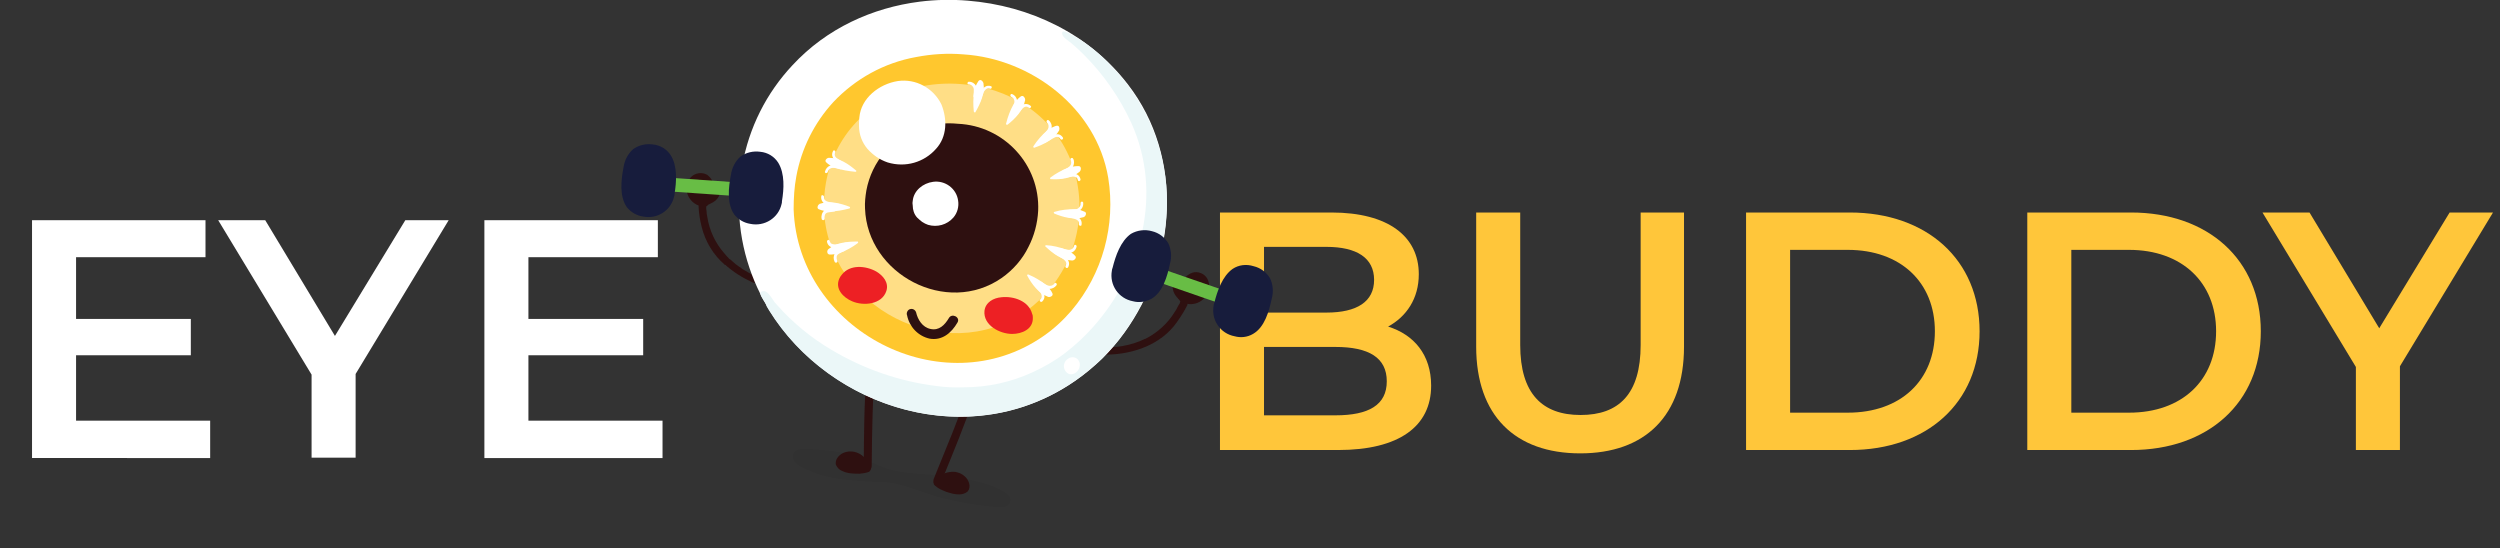 <?xml version="1.0" encoding="utf-8"?>
<!-- Generator: Adobe Illustrator 24.0.0, SVG Export Plug-In . SVG Version: 6.00 Build 0)  -->
<svg version="1.1" id="Layer_1" xmlns="http://www.w3.org/2000/svg" xmlns:xlink="http://www.w3.org/1999/xlink" x="0px" y="0px"
	 viewBox="0 0 749.4 164.3" style="enable-background:new 0 0 749.4 164.3;" xml:space="preserve">
<rect x="0" y="0" width="749.4" height="164.3" fill="#333333" stroke="none"/>
<style type="text/css">
	.st0{enable-background:new    ;}
	.st1{fill:#FFC63A;}
	.st2{fill:#FFFFFF;}
	.st3{fill:#2E1010;}
	.st4{opacity:5.000000e-02;fill:#131313;enable-background:new    ;}
	.st5{fill:#EBF7F8;}
	.st6{fill:#FFC72E;}
	.st7{opacity:0.42;}
	.st8{fill:#ED2024;}
	.st9{fill:#68BD45;}
	.st10{fill:#171C3C;}
</style>
<title>eye buddy</title>
<g class="st0">
	<path class="st1" d="M429,115.6c0,12.2-9.6,19.3-27.9,19.3h-35.4V63.7h33.4c17.1,0,26.2,7.2,26.2,18.5c0,7.3-3.7,12.7-9.2,15.7
		C423.8,100.3,429,106.3,429,115.6z M378.9,74.1v19.6h18.7c9.2,0,14.3-3.3,14.3-9.8c0-6.6-5.2-9.9-14.3-9.9H378.9z M415.7,114.3
		c0-7.1-5.4-10.3-15.4-10.3h-21.4v20.5h21.4C410.3,124.5,415.7,121.4,415.7,114.3z"/>
	<path class="st1" d="M442.5,103.9V63.7h13.2v39.7c0,14.6,6.6,21,18.1,21c11.5,0,18-6.3,18-21V63.7h13v40.2c0,20.8-11.7,32-31.1,32
		C454.2,135.9,442.5,124.6,442.5,103.9z"/>
	<path class="st1" d="M523.4,63.7h31.1c23.1,0,38.9,14.2,38.9,35.6s-15.8,35.6-38.9,35.6h-31.1V63.7z M553.9,123.7
		c15.9,0,26.1-9.7,26.1-24.4s-10.3-24.4-26.1-24.4h-17.3v48.8H553.9z"/>
</g>
<g class="st0">
	<path class="st1" d="M607.7,63.7h31.1c23.1,0,38.9,14.2,38.9,35.6s-15.8,35.6-38.9,35.6h-31.1V63.7z M638.2,123.7
		c15.9,0,26.1-9.7,26.1-24.4s-10.3-24.4-26.1-24.4h-17.3v48.8H638.2z"/>
</g>
<g class="st0">
	<path class="st1" d="M719.4,109.8v25.1h-13.2V110l-28-46.3h14.1l20.9,34.7l21.1-34.7h13L719.4,109.8z"/>
</g>
<g class="st0">
	<path class="st2" d="M63,126.2v11.1H9.6V66h52v11.1H22.8v18.5h34.4v10.9H22.8v19.6H63z"/>
	<path class="st2" d="M106.6,112.1v25.1H93.4v-24.9L65.4,66h14.1l20.9,34.7L121.5,66h13L106.6,112.1z"/>
</g>
<g class="st0">
	<path class="st2" d="M198.6,126.2v11.1h-53.4V66h52v11.1h-38.8v18.5h34.4v10.9h-34.4v19.6H198.6z"/>
</g>
<path class="st3" d="M331.5,104.2c1.7-0.1,3.5-0.2,5.2-0.5h-0.1c2.4-0.4,4.7-1.2,6.8-2.2l-0.1,0.1c3.7-1.9,6.8-4.7,8.9-8.2
	c0.3-0.4,0.6-0.9,0.8-1.4c0.1-0.2,0.3-0.5,0.4-0.7s0.1-0.2,0.2-0.3s0,0,0,0s0.1-0.2,0.1-0.3c0.2-0.6,0.9-0.9,1.5-0.7
	c0.6,0.2,0.9,0.9,0.7,1.5c-0.9,1.8-2,3.5-3.2,5.2c-4.7,6.6-13,9.5-20.9,9.6c-0.6,0-1.4-0.4-1.4-1.2
	C330.6,104.6,331.1,104.2,331.5,104.2L331.5,104.2z"/>
<path class="st3" d="M354.9,89.9c0.3,0.1,0.6,0.2,0.9,0.3c0.3,0,0.6,0.1,0.9,0.1c1.7-0.1,3.2-1.1,4-2.6c0.1-0.2,0.2-0.5,0.3-0.8
	c0.5-1.6-0.3-3.4-1.9-4c-2.5-0.8-4.4,1.8-4.5,4.2c0,0.4,0,0.8,0,1.2c0,0.4,0.1,0.7,0.3,1.1C354.8,89.5,354.8,89.6,354.9,89.9z"/>
<path class="st3" d="M355.3,88.9c0.2,0.1,0.4,0.2,0.6,0.2c-0.2,0,0.2,0,0.2,0h0.3c0,0,0.4,0,0.1,0h0.2c0.2,0,0.3-0.1,0.5-0.1
	l0.2-0.1c0,0,0.3-0.1,0.1,0l0.5-0.2l0.4-0.2l0.2-0.1c-0.2,0.1,0.1-0.1,0.1-0.1c0.1-0.1,0.3-0.2,0.4-0.3l0.1-0.1c-0.2,0.2,0,0,0-0.1
	c0.1-0.1,0.2-0.3,0.3-0.4c0,0,0.1-0.3,0-0.1l0.1-0.4c0.1-0.2,0.1-0.3,0.1-0.5c0-0.1,0.1-0.2,0.1-0.3c-0.1,0.3,0,0,0-0.1
	c0-0.2,0-0.3,0-0.5c0,0.3,0,0,0,0c0-0.1,0-0.2,0-0.2l-0.1-0.2c-0.1-0.3,0.1,0.2,0,0l-0.2-0.4c-0.1-0.2,0.1,0.2,0,0
	c0-0.1-0.1-0.1-0.1-0.2c0-0.1-0.1-0.1-0.1-0.1l-0.1-0.1c0.1,0.1,0.1,0.1,0,0c-0.1-0.1-0.3-0.2-0.4-0.3c-0.2-0.1,0.2,0.1,0,0
	l-0.2-0.1h-0.2c-0.3-0.1,0.2,0,0,0s-0.4-0.1-0.5,0h0.1H358h-0.2h-0.1c-0.2,0.1,0.2-0.1,0,0s-0.3,0.1-0.4,0.2s-0.3,0.1,0,0
	c-0.1,0-0.2,0.1-0.2,0.2l-0.3,0.3l-0.1,0.2c0.2-0.2,0,0,0,0c-0.2,0.2-0.4,0.5-0.5,0.8c0.1-0.2,0,0,0,0l-0.1,0.3
	c-0.1,0.2-0.1,0.3-0.2,0.5c0,0,0,0.1,0,0.1v0.2v-0.1c0,0.2,0,0.4-0.1,0.5s0,0.5,0,0.7c0,0,0,0.2,0,0.1c0,0.1,0,0.3,0,0.4
	c0.1,0.5,0.2,1,0.4,1.4c0.1,0.6-0.3,1.1-0.8,1.2c-0.6,0.1-1.1-0.3-1.2-0.8l0-0.2c-0.1-0.2,0,0.1,0,0s-0.1-0.3-0.1-0.4
	c-0.1-0.3-0.2-0.6-0.2-0.9c-0.1-0.6-0.1-1.1-0.1-1.7c0-0.8,0.2-1.6,0.6-2.3c0.6-1.5,2-2.7,3.6-3c1.8-0.2,3.6,0.8,4.2,2.6
	c0.6,1.9,0.2,3.9-1.3,5.3c-1.6,1.6-3.9,2.1-6,1.3c-0.5-0.2-0.8-0.8-0.6-1.3C354.3,89.1,354.8,88.8,355.3,88.9z"/>
<path class="st3" d="M353.4,86.6c0-0.2,0-0.3,0-0.5c0,0,0-0.1,0-0.1v0.1c0,0,0.3,0.3,0.3,0.2h-0.1c-0.1,0,0,0,0,0h-0.1
	c-0.2,0,0.1,0,0.1,0h-0.1c-0.1,0-0.1,0,0,0s0.1,0,0,0h-0.1c0,0,0.2-0.2,0.2-0.2c-0.1,0.1,0.1-0.1,0-0.1s0-0.1,0,0c0,0.1,0,0.2,0,0.2
	c0,0.1,0,0.1,0,0c0,0.2,0,0.3,0.1,0.5c0,0.1,0,0.1,0,0c0,0.1,0,0.2,0.1,0.2c0.1,0.1,0.1,0.3,0.2,0.4l0.1,0.2c-0.1-0.1,0,0,0,0.1
	l0.3,0.3c0.4,0.5,0.8,1,1.3,1.4l-1.6,1.4c-0.6-0.6-1-1.5-1-2.4c0-0.4,0-0.8,0-1.2c0-0.2,0-0.3,0-0.5c0-0.3,0.2-0.6,0.3-0.9
	c0.3-0.5,0.9-0.6,1.4-0.3c0,0,0,0,0.1,0c0.5,0.3,0.6,1,0.3,1.4c-0.1,0.2,0-0.2,0-0.2c0,0.1,0,0.1,0,0.2v0.4c0,0.3,0,0.6,0,0.9
	c0-0.1,0,0,0,0c0,0.1,0,0.1,0,0.2c0,0.1,0,0.1,0,0c0,0.1,0,0.1,0.1,0.2l0.1,0.2c0.1,0.2-0.1,0,0,0.1s0.2,0.2,0.3,0.3
	c0.4,0.4,0.4,1,0,1.4c0,0,0,0-0.1,0.1c-0.4,0.4-1.1,0.3-1.5-0.1c-0.6-0.6-1.2-1.2-1.7-1.9c-0.6-0.8-0.9-1.8-0.9-2.8
	c0-0.5,0.2-1,0.6-1.4c0.4-0.3,0.8-0.5,1.3-0.5c0.5,0,1,0.2,1.4,0.5c0.3,0.4,0.5,1,0.5,1.5c0.1,0.6-0.3,1.1-0.8,1.2
	C354,87.4,353.5,87.1,353.4,86.6z"/>
<path class="st3" d="M226.9,83c-1.6-0.7-3.1-1.6-4.6-2.5h0.1c-1.3-0.8-2.5-1.8-3.6-2.8l-1.6,1.5c2.5,2.3,5.4,4.1,8.5,5.5
	c0.6,0.2,1.4,0.2,1.7-0.5C227.6,83.7,227.4,83.2,226.9,83z"/>
<path class="st3" d="M211.7,62.2L211.7,62.2C211.6,62,211.7,62.2,211.7,62.2z"/>
<path class="st3" d="M217,75.8L217,75.8c-2.6-3-4.4-6.8-5-10.9c-0.1-0.5-0.2-1-0.2-1.5l-0.1-0.8v-0.4l0,0v0.1c0,0,0-0.2,0-0.1
	c0-0.1,0-0.2,0-0.2c0-0.6-0.5-1.2-1.1-1.2c-0.6,0-1.2,0.5-1.2,1.1c0.1,2,0.4,4,0.9,6c1.1,4.5,3.5,8.5,7,11.5l1.6-1.5
	C218.2,77.2,217.6,76.5,217,75.8z"/>
<path class="st4" d="M237.8,136.1c-1,2.9,3.5,4.3,5.2,5.1c5.9,2.6,12.5,2.8,18.8,3.2c0.7,0,1.5,0,2.2,0c6.7,0.2,12.6,3.5,19,5
	c5.3,1.3,10.8,2.2,16.2,2.6c0.9,0,2.4,0.2,3.2-0.9c0.7-0.8,0.6-2-0.2-2.7c0,0,0,0,0,0c-3.4-2.8-7.6-3.6-11.5-4.6
	c-8-2.1-16.6-0.9-24.5-3.2c-1.8-0.6-3.5-1.3-5.2-2.1c-0.6-0.3-1.1-0.5-1.7-0.7c-3.3-1.3-6.7-2.2-10.2-2.6c-1.8-0.2-3.6-0.4-5.4-0.5
	c-1.5-0.1-3.4-0.4-4.8,0.3C238.3,135.2,237.9,135.6,237.8,136.1z"/>
<path class="st3" d="M292.7,109.2c-0.3,1-0.5,1.9-0.9,2.9V112c0,0.2-0.1,0.3-0.1,0.4c-0.4,1.1-0.7,2.3-1.1,3.4
	c-0.8,2.3-1.5,4.6-2.4,6.8c-1.6,4.5-3.4,8.9-5.2,13.3c-1,2.5-2,5-3,7.4c-0.4,0.8-0.2,1.7,0.4,2.2c0.6,0.3,1.3,0,1.7-0.9
	c3.6-8.9,7.3-17.7,10.4-26.9c0.5-1.4,0.9-2.7,1.3-4.1s0.8-2.7,1.2-4.1c0.3-0.9-0.2-1.9-0.8-2S293,108.2,292.7,109.2L292.7,109.2z"/>
<path class="st3" d="M280.9,144.8c0.2,0.2,0.5,0.4,0.8,0.6c0.3,0.2,0.5,0.4,0.8,0.5c1.2,0.6,2.4,1,3.7,1.3c0.3,0.1,0.7,0.1,1,0.1
	c0.2,0,0.5,0,0.8,0c0.3,0,0.5-0.1,0.8-0.2c0.7-0.3,1-1,0.8-1.7c0,0,0,0,0,0c-0.2-0.7-0.6-1.4-1.2-1.9c-0.2-0.1-0.3-0.2-0.5-0.4
	c-1.7-0.9-3.8-0.8-5.3,0.4l-0.4,0.3c-0.2,0.3-0.6,0.4-0.8,0.7C281.1,144.5,281,144.6,280.9,144.8z"/>
<path class="st3" d="M280.2,145.5c0.7,0.6,1.4,1.1,2.2,1.4c0.8,0.4,1.6,0.7,2.5,0.9c0.9,0.3,1.8,0.4,2.7,0.4c0.9,0,1.8-0.3,2.5-0.9
	c1.1-1.4,0.3-3.5-0.9-4.5c-1.2-1.1-2.9-1.6-4.5-1.3c-0.9,0.1-1.8,0.4-2.6,0.9c-0.2,0.1-0.3,0.2-0.5,0.3c-0.1,0.1-0.3,0.2-0.4,0.3
	c0,0-0.1,0.1-0.1,0.1c0.1-0.1,0.1-0.1,0,0c-0.4,0.3-0.7,0.6-1,0.9C279.7,144.5,279.8,145.1,280.2,145.5c0.4,0.4,1,0.4,1.4-0.1
	c0.1-0.1,0.2-0.2,0.3-0.4s0.2-0.2,0-0.1l0.1-0.1c0.2-0.1,0.3-0.2,0.5-0.4c0,0,0.2-0.2,0.1-0.1s0,0,0,0l0.2-0.1l0.4-0.3l0.1-0.1
	l0.1-0.1l0.1-0.1l0.2-0.1l0.5-0.2l0.3-0.1l0,0c0.1,0,0.3,0,0.4-0.1h0.4h0.2h0.2c0.3,0,0.5,0.1,0.8,0.1c0,0,0.3,0.1,0.1,0l0.2,0.1
	c0.2,0.1,0.3,0.1,0.5,0.2l0.1,0.1l0.1,0.1c0.1,0.1,0.2,0.2,0.3,0.3l0,0c0.1,0.1,0.1,0.1,0.2,0.2l0.1,0.1c0,0,0.2,0.3,0.1,0.2
	s0.1,0.1,0.1,0.1l0.1,0.2c0,0.1,0.1,0.2,0.1,0.3c0.1,0.2,0,0,0,0s0.1,0.3,0,0.4v-0.1c0,0,0,0.1,0,0.1v0.1c0,0.1,0,0.1,0,0
	s0,0.1-0.1,0.1l0.1-0.1l-0.1,0.1c0.1-0.2,0.1-0.1,0,0h0.1l-0.2,0.1c-0.1,0-0.1,0-0.2,0.1c0,0-0.3,0.1-0.1,0c-0.2,0-0.3,0-0.5,0.1
	h-0.5h-0.2h-0.2c-0.4-0.1-0.8-0.1-1.1-0.2c-0.2-0.1-0.4-0.1-0.5-0.2s0.2,0.1-0.1,0l-0.3-0.1c-0.4-0.1-0.7-0.3-1.1-0.5
	c-0.3-0.1-0.7-0.3-1-0.5c-0.3-0.2,0.1,0.1-0.1-0.1l-0.3-0.2c-0.2-0.1-0.3-0.3-0.5-0.4c-0.4-0.4-1.1-0.3-1.4,0.1
	c-0.4,0.4-0.3,1.1,0.1,1.4l0,0L280.2,145.5z"/>
<path class="st3" d="M262.9,103.2c-0.1,0.6-0.1,1.2-0.2,1.8c0,0.3-0.1,0.6-0.1,0.8c0,0.1,0,0.3,0,0.4c0-0.2,0,0.3,0,0.4
	c-0.1,1.2-0.2,2.4-0.3,3.6c-0.2,2.4-0.3,4.8-0.5,7.2c-0.2,4.8-0.3,9.5-0.4,14.2c0,2.7-0.1,5.4-0.1,8c0,0.9-0.6,1.8-1.2,1.9
	s-1.2-0.5-1.2-1.5c0.1-9.6,0.1-19.1,0.9-28.8c0.1-1.4,0.2-2.8,0.4-4.3s0.3-2.8,0.5-4.2c0.1-0.9,0.9-1.6,1.5-1.4
	S263.1,102.2,262.9,103.2L262.9,103.2z"/>
<path class="st3" d="M259.9,140.5c-0.3,0.1-0.6,0.2-0.9,0.3c-0.3,0.1-0.6,0.1-1,0.2c-1.3,0.1-2.7,0-4-0.3c-0.3-0.1-0.6-0.2-0.9-0.3
	c-0.2-0.1-0.5-0.2-0.7-0.3c-0.2-0.1-0.4-0.3-0.6-0.5c-0.5-0.5-0.5-1.4,0-1.9c0.5-0.6,1.1-1,1.9-1.3c0.2-0.1,0.4-0.1,0.6-0.1
	c1.9-0.2,3.8,0.8,4.8,2.4c0.1,0.1,0.2,0.3,0.3,0.4c0.1,0.4,0.4,0.6,0.5,0.9C259.9,140.2,259.9,140.4,259.9,140.5z"/>
<path class="st3" d="M260.3,141.5c-0.8,0.3-1.7,0.4-2.6,0.5c-0.9,0-1.8,0-2.6-0.1c-0.9-0.1-1.8-0.3-2.6-0.7c-0.9-0.3-1.5-1-1.9-1.8
	c-0.5-1.7,1.1-3.3,2.6-3.8c1.5-0.5,3.2-0.3,4.6,0.5c0.8,0.5,1.5,1.1,2,1.9c0.1,0.2,0.2,0.3,0.3,0.5c0.1,0.1,0.2,0.3,0.2,0.4
	c0,0.1,0,0.1,0,0.1l0,0c0.3,0.4,0.4,0.8,0.5,1.3C261.1,140.7,260.8,141.3,260.3,141.5c-0.5,0.2-1.1-0.1-1.3-0.6
	c0-0.1-0.1-0.3-0.1-0.4s-0.1-0.3,0-0.1l-0.1-0.1c-0.1-0.2-0.2-0.3-0.3-0.5c0,0-0.1-0.3,0-0.1v-0.1c0-0.1-0.1-0.1-0.1-0.2l-0.3-0.4
	c0,0-0.1-0.1-0.1-0.1l-0.1-0.1l-0.1-0.1l-0.1-0.2l-0.4-0.3l-0.2-0.2l0,0c-0.1-0.1-0.3-0.1-0.4-0.2c-0.1-0.1-0.3-0.1-0.4-0.2
	l-0.2-0.1c-0.1,0-0.1,0,0,0l-0.2-0.1c-0.2-0.1-0.5-0.1-0.8-0.1c0,0-0.3,0-0.1,0H255c-0.2,0-0.3,0-0.5,0h-0.2h-0.2l-0.4,0.1l0,0
	l-0.2,0.1l-0.1,0.1c0,0-0.3,0.2-0.2,0.1s-0.1,0.1-0.1,0.1l-0.1,0.1c-0.1,0.1-0.1,0.1-0.2,0.2c-0.1,0.1,0,0,0,0s-0.2,0.3-0.2,0.3
	v-0.1c0,0.1,0,0.1,0,0.1v0.1c0,0.1,0,0.1,0-0.1c0-0.2,0,0.1,0,0.1v-0.1c0,0,0,0.1,0,0.1c-0.1-0.2,0-0.1,0,0l-0.1-0.1l0.1,0.1
	l0.1,0.1c0,0,0.3,0.2,0.1,0.1c0.1,0.1,0.3,0.2,0.5,0.3l0.5,0.2c0,0,0.3,0.1,0.1,0.1l0.2,0.1c0.4,0.1,0.8,0.2,1.1,0.2l0.6,0.1
	c0.2,0-0.2,0,0.1,0h1.5c0.4,0,0.7,0,1.1-0.1c0.3-0.1-0.1,0,0.1,0l0.4-0.1c0.2,0,0.4-0.1,0.6-0.2c0.5-0.2,1.1,0.1,1.3,0.6
	c0,0,0,0,0,0C261.1,140.7,260.9,141.3,260.3,141.5C260.3,141.5,260.3,141.5,260.3,141.5z"/>
<path class="st2" d="M222.5,49.6c2-11.3,7.2-21.7,15.1-30.1c10.2-11,23.9-17.2,38.1-19c4.8-0.6,9.6-0.7,14.4-0.3
	c18.6,1.5,36.3,9.9,48,25.1c17,22,14.5,53.1-1.1,74.5c-2,2.8-4.2,5.3-6.6,7.7c-2.5,2.4-5.1,4.6-8,6.6
	c-40.7,28.3-99.3-2.4-100.9-51.3C221.4,58.4,221.7,54,222.5,49.6z"/>
<path class="st5" d="M349.8,61.3c0.2-15.2-5.6-29.9-16.1-40.9c-2.4-2.7-5.1-5.1-8-7.2c-1.5-1.1-3-2-4.6-2.8c-0.5-0.3-3-1.9-2.7-0.2
	c0.2,1.1,1.9,2,2.7,2.7c1.3,1.1,2.6,2.3,3.8,3.5c5.9,5.9,10.7,12.8,14.2,20.4c9.6,21.2,3.1,44.9-11.5,61.3c-2.5,2.8-5.3,5.4-8.3,7.7
	c-3,2.3-6.3,4.2-9.8,5.8c-6.5,3-13.5,4.5-20.6,4.5c-2.8,0.1-5.5,0-8.3-0.4c-11.1-1.4-21.7-5.1-31.3-10.8
	c-6.1-3.6-11.6-8.1-16.3-13.4l-0.8-0.9c-1.1-1.5-2.3-4-3.9-3.2c-1.1,0.5,0.5,2.4,1.1,3.4c0.2,0.3,0.3,0.7,0.4,1
	c0.2,0.4,0.5,0.8,0.7,1.2c18.3,29.6,60.4,42.9,91.8,21.1c2.8-2,5.5-4.2,8-6.6c2.4-2.4,4.6-5,6.6-7.7c6-8.4,10-18,11.8-28.1
	C349.4,68.3,349.7,64.8,349.8,61.3z"/>
<path class="st6" d="M238.7,52.9c1.5-8.3,5.4-16.1,11.1-22.3c6.6-7,15.3-11.8,24.8-13.5c4.7-0.9,9.4-1.2,14.2-0.8
	c20.3,1.3,39.9,16.1,43.4,37c2.3,14.2-1.7,28.8-11,39.8c-2.5,2.9-5.3,5.5-8.5,7.7c-30.2,20.9-73.5-1.8-74.8-38
	C237.9,59.4,238.1,56.1,238.7,52.9z"/>
<g class="st7">
	<path class="st2" d="M247.6,54.7c1.2-6.7,4.3-13,9-18c5.3-5.7,12.3-9.5,20-10.9c3.8-0.7,7.6-0.9,11.4-0.6
		c14,0.9,27.3,8.9,32.9,22.7c6.5,16.5,0.9,35.2-13.5,45.5c-24.4,16.9-59.4-1.4-60.4-30.7C247,60,247.1,57.3,247.6,54.7z"/>
</g>
<path class="st3" d="M259.7,57.1c1.6-8.6,7.6-15.7,15.9-18.6c3.7-1.3,7.6-1.8,11.5-1.4c13.9,0.6,24.7,12.3,24.1,26.1
	c-0.2,3.8-1.2,7.5-2.9,10.8c-1.8,3.7-4.6,6.9-8,9.3c-16.5,11.5-40.3-1-41-20.8C259.2,60.7,259.4,58.9,259.7,57.1z"/>
<path class="st2" d="M257.6,35.2c0.5-5.8,5.9-10,11.5-10.9c5.4-0.8,10.7,2.1,13.1,7c1.8,4.5,1.7,9.7-1.6,13.3
	c-3.6,4.1-9.2,5.7-14.5,4.1c-1.2-0.4-2.4-1-3.4-1.7c-1-0.7-1.9-1.5-2.7-2.4c-1.6-1.9-2.5-4.3-2.5-6.8
	C257.5,36.9,257.5,36,257.6,35.2z"/>
<path class="st2" d="M273.6,60.2c0.3-3.1,3.1-5.3,6.1-5.7c3.6-0.5,7,2,7.5,5.6c0.3,1.8-0.2,3.7-1.4,5.1c-1.9,2.2-4.9,3-7.6,2.2
	c-0.6-0.2-1.2-0.5-1.8-0.9c-0.5-0.4-1-0.8-1.5-1.3c-0.9-1-1.3-2.3-1.3-3.6C273.5,61.1,273.5,60.6,273.6,60.2z"/>
<path class="st8" d="M251.6,83.5c-1.4,3.1,1.2,5.7,3.8,6.8c3.4,1.5,9,1,10.3-3.1c0.8-2.5-1-4.6-3-5.8c-3.2-1.8-8-2.2-10.4,1
	C252,82.7,251.8,83.1,251.6,83.5z"/>
<path class="st8" d="M309.6,95.3c0.1,3.4-3.3,4.8-6.2,4.8c-3.7,0-8.7-2.6-8.3-6.9c0.3-2.6,2.7-3.9,5.1-4.1c3.6-0.4,8.2,1.1,9.2,5
	C309.6,94.5,309.6,94.9,309.6,95.3z"/>
<path class="st2" d="M294.8,24.9c-0.1-0.3-0.3-0.6-0.6-0.8c-0.3-0.2-0.7-0.1-0.9,0.2c0,0,0,0,0,0c-0.3,0.5-0.6,0.9-0.8,1.5
	c-0.2,0.5-0.4,1-0.5,1.6c-0.3,2-0.3,4-0.1,6c0,0.1,0.1,0.3,0.3,0.3c0.1,0,0.2,0,0.2-0.1l0,0l0,0C293.9,31,295.3,27.9,294.8,24.9z"/>
<path class="st2" d="M292.7,28.8c0.2-1,0.2-2-0.1-3c-0.4-0.8-1.2-1.3-2.1-1.3c-0.5-0.1-0.7,0.8-0.2,0.8c0.8,0,1.5,0.6,1.6,1.4
	c0,0.7,0,1.5-0.1,2.2C291.9,29.4,292.7,29.4,292.7,28.8L292.7,28.8z"/>
<path class="st2" d="M293.8,30.5c0.3-0.9,0.6-1.8,1-2.6c0.1-0.4,0.3-0.7,0.6-1c0.3-0.4,0.9-0.5,1.4-0.3c0.5,0.1,0.7-0.7,0.2-0.8
	c-2.5-0.7-3.2,2.5-3.8,4.3C292.9,30.6,293.6,31,293.8,30.5L293.8,30.5z"/>
<path class="st2" d="M248.5,47.3c-0.3,0-0.7,0.2-0.9,0.5c-0.2,0.2-0.2,0.6,0,0.8c0,0,0,0,0,0c0.4,0.4,0.8,0.7,1.3,1
	c0.5,0.3,1,0.5,1.5,0.7c1.9,0.7,4,1,6,1.2c0.2,0,0.3-0.1,0.3-0.2c0-0.1,0-0.2-0.1-0.2l0,0l0,0C254.4,49.2,251.6,47.3,248.5,47.3z"/>
<path class="st2" d="M252,50c-1-0.4-2.1-0.5-3.1-0.4c-0.8,0.3-1.4,1-1.6,1.8c-0.2,0.5,0.6,0.7,0.8,0.2c0.6-1.9,2.3-1.2,3.7-0.9
	C252.4,50.9,252.5,50.1,252,50L252,50z"/>
<path class="st2" d="M253.7,49.2c-0.7-0.4-1.4-0.8-2.1-1.3c-0.3-0.2-0.6-0.4-0.9-0.6c-0.5-0.4-0.6-1.1-0.3-1.6
	c0.2-0.5-0.5-0.9-0.7-0.4c-1.2,2.4,2,3.6,3.6,4.6C253.8,50.2,254.2,49.4,253.7,49.2z"/>
<path class="st2" d="M245.7,61.1c-0.3,0.2-0.5,0.4-0.6,0.8c-0.1,0.3,0,0.7,0.3,0.8c0,0,0,0,0,0c0.5,0.2,1,0.4,1.6,0.5
	c0.5,0.1,1.1,0.2,1.6,0.2c2,0,4.1-0.4,6-0.9c0.1,0,0.3-0.2,0.2-0.3c0-0.1-0.1-0.2-0.1-0.2l0,0C251.9,60.9,248.6,60.1,245.7,61.1z"/>
<path class="st2" d="M250,62.5c-1,0-2,0.2-2.9,0.6c-0.7,0.6-1,1.6-0.8,2.5c0,0.2,0.2,0.4,0.5,0.4c0.2,0,0.4-0.2,0.4-0.4l0,0
	c0-0.8-0.1-1.6,0.9-1.9c0.7-0.1,1.3-0.2,2-0.3C250.6,63.3,250.5,62.4,250,62.5L250,62.5z"/>
<path class="st2" d="M251.3,61.1c-0.9-0.2-1.7-0.3-2.6-0.5s-1.8-0.5-1.7-1.6c0-0.5-0.8-0.7-0.8-0.2c-0.2,0.9,0.3,1.9,1.1,2.3
	c1.2,0.5,2.5,0.7,3.8,0.8C251.7,62,251.8,61.1,251.3,61.1z"/>
<path class="st2" d="M248.3,74.7c-0.2,0.2-0.4,0.6-0.3,0.9c0,0.3,0.2,0.6,0.6,0.7c0,0,0,0,0,0c0.6,0,1.1,0,1.6-0.1
	c0.5-0.1,1.1-0.2,1.6-0.4c1.9-0.7,3.7-1.7,5.3-2.9c0.1-0.1,0.2-0.2,0.1-0.4c0-0.1-0.1-0.1-0.2-0.1l0,0
	C254,72.4,250.7,72.7,248.3,74.7z"/>
<path class="st2" d="M252.7,74.5c-1,0.3-1.8,0.9-2.5,1.6c-0.4,0.7-0.4,1.6,0,2.4c0.1,0.2,0.3,0.3,0.6,0.2c0.2-0.1,0.3-0.3,0.2-0.5
	c-0.3-0.8-0.4-1.6,0.4-2.1c0.6-0.4,1.2-0.7,1.8-0.9C253.7,74.9,253.2,74.3,252.7,74.5L252.7,74.5z"/>
<path class="st2" d="M253.6,72.7c-0.9,0.2-1.8,0.4-2.7,0.5c-0.4,0.1-0.8,0.1-1.2,0c-0.6-0.1-0.8-0.4-1-1s-0.9-0.2-0.8,0.3
	c0.2,1,1,1.7,2,1.7c1.3,0,2.5-0.2,3.7-0.5C254.1,73.5,254.1,72.7,253.6,72.7L253.6,72.7z"/>
<path class="st2" d="M314.2,89c0.3,0.1,0.7,0,1-0.2c0.3-0.2,0.4-0.5,0.3-0.8c0,0,0,0,0,0c-0.2-0.5-0.5-1-0.9-1.4
	c-0.3-0.4-0.7-0.8-1.1-1.2c-1.6-1.3-3.3-2.3-5.2-3.1c-0.1-0.1-0.3,0-0.4,0.1c0,0.1,0,0.2,0,0.2l0,0l0,0
	C309.3,85.2,311.3,87.9,314.2,89z"/>
<path class="st2" d="M311.8,85.2c0.8,0.7,1.7,1.1,2.7,1.4c0.9,0,1.7-0.4,2.2-1.1c0.3-0.4-0.3-1-0.6-0.6c-1.2,1.6-2.6,0.4-3.9-0.4
	C311.8,84.1,311.4,84.9,311.8,85.2L311.8,85.2z"/>
<path class="st2" d="M309.9,85.4c0.6,0.7,1.2,1.3,1.7,2c0.3,0.3,0.5,0.6,0.6,1c0.2,0.5,0,1.1-0.4,1.4c-0.4,0.4,0.2,0.9,0.6,0.6
	c1.9-1.9-0.6-4-1.9-5.5C310.2,84.5,309.5,84.9,309.9,85.4L309.9,85.4z"/>
<path class="st2" d="M321.4,78.1c0.3,0,0.7-0.2,0.9-0.5c0.2-0.2,0.3-0.6,0-0.9c0,0,0,0,0,0c-0.4-0.4-0.8-0.8-1.3-1.1
	c-0.5-0.3-0.9-0.6-1.5-0.8c-1.9-0.7-3.9-1.2-5.9-1.3c-0.1,0-0.3,0.1-0.3,0.2c0,0.1,0,0.2,0.1,0.2l0,0l0,0
	C315.6,76,318.3,78,321.4,78.1z"/>
<path class="st2" d="M318,75.3c0.9,0.4,1.9,0.6,2.9,0.5c0.9-0.2,1.6-0.9,1.8-1.8c0.2-0.5-0.6-0.9-0.7-0.4c-0.2,0.8-0.8,1.3-1.6,1.3
	c-0.8-0.1-1.5-0.2-2.2-0.5C317.6,74.3,317.4,75.1,318,75.3L318,75.3z"/>
<path class="st2" d="M316.2,76.1c0.7,0.4,1.4,0.8,2.1,1.3c0.4,0.2,0.7,0.5,1,0.8c0.4,0.4,0.4,1,0.1,1.5c-0.1,0.2,0,0.5,0.2,0.6
	c0.2,0.1,0.5,0,0.6-0.2c1.2-2.4-1.9-3.7-3.5-4.7C316.2,75.1,315.8,75.8,316.2,76.1L316.2,76.1z"/>
<path class="st2" d="M324.8,65.1c0.3-0.1,0.6-0.4,0.7-0.8c0.1-0.3,0-0.7-0.3-0.8c0,0,0,0,0,0c-0.5-0.2-1-0.4-1.5-0.6
	c-0.5-0.1-1.1-0.2-1.6-0.2c-2,0-4,0.2-6,0.8c-0.1,0-0.3,0.1-0.2,0.3c0,0.1,0.1,0.2,0.1,0.2l0,0l0,0C318.6,65.1,321.9,66,324.8,65.1z
	"/>
<path class="st2" d="M320.6,63.6c1,0,2-0.1,3-0.5c0.8-0.5,1.2-1.4,1.1-2.3c0-0.5-0.8-0.5-0.8,0.1c0.1,0.8-0.4,1.5-1.2,1.8
	c-0.7,0.1-1.4,0.2-2.1,0.2c-0.2,0-0.4,0.3-0.3,0.5C320.2,63.4,320.4,63.5,320.6,63.6z"/>
<path class="st2" d="M319.2,64.9c0.9,0.2,1.7,0.3,2.6,0.6s1.8,0.6,1.6,1.7c-0.1,0.5,0.8,0.7,0.8,0.2c0.2-0.9-0.2-1.9-1.1-2.3
	c-1.2-0.5-2.5-0.8-3.8-1c-0.2,0-0.4,0.1-0.5,0.4C318.9,64.6,319,64.8,319.2,64.9L319.2,64.9z"/>
<path class="st2" d="M323.6,51.5c0.3-0.3,0.4-0.6,0.4-1c0-0.3-0.2-0.7-0.6-0.7c-0.5,0-1.1,0-1.6,0.1c-0.5,0.1-1.1,0.2-1.6,0.4
	c-1.9,0.7-3.7,1.7-5.3,2.9c-0.1,0.1-0.2,0.2-0.1,0.4c0,0.1,0.1,0.1,0.2,0.1h0C317.8,53.9,321.2,53.5,323.6,51.5z"/>
<path class="st2" d="M319.1,51.7c1-0.3,1.9-0.9,2.5-1.7c0.4-0.7,0.5-1.7,0.1-2.4c-0.2-0.5-1-0.2-0.8,0.3c0.8,1.9-1,2.5-2.3,3.1
	C318.2,51.2,318.7,51.9,319.1,51.7z"/>
<path class="st2" d="M318.3,53.5c0.9-0.2,1.8-0.4,2.7-0.5c0.4-0.1,0.8-0.1,1.2,0c0.6,0.1,0.8,0.5,0.9,1s0.9,0.3,0.8-0.3
	c-0.7-2.6-3.8-1.5-5.7-1.1C317.7,52.7,317.7,53.6,318.3,53.5L318.3,53.5z"/>
<path class="st2" d="M317.5,39.1c0.1-0.3,0.1-0.7,0-1c-0.1-0.3-0.4-0.5-0.8-0.4c0,0,0,0,0,0c-0.5,0.1-1,0.4-1.5,0.6
	c-0.5,0.3-0.9,0.6-1.4,0.9c-1.5,1.3-2.9,2.9-4,4.6c-0.1,0.1-0.1,0.3,0,0.4c0.1,0.1,0.2,0.1,0.2,0.1l0,0
	C312.9,43.3,315.9,41.8,317.5,39.1z"/>
<path class="st2" d="M313.4,40.8c0.8-0.6,1.4-1.4,1.8-2.3c0.2-0.9-0.1-1.8-0.8-2.4c-0.4-0.4-0.9,0.2-0.6,0.6
	c1.3,1.5-0.1,2.6-1.1,3.7C312.4,40.7,313,41.3,313.4,40.8L313.4,40.8z"/>
<path class="st2" d="M313.3,42.8c0.7-0.4,1.4-0.8,2.1-1.2c0.3-0.2,0.7-0.3,1-0.5c0.6-0.2,1.2,0,1.5,0.6c0.3,0.4,1,0,0.7-0.5
	c-1.5-2.2-4.1-0.1-5.8,0.9C312.4,42.3,312.8,43.1,313.3,42.8L313.3,42.8z"/>
<path class="st2" d="M307.3,30c0-0.4-0.1-0.7-0.4-1c-0.2-0.3-0.6-0.3-0.9-0.1c0,0,0,0,0,0c-0.4,0.3-0.9,0.7-1.2,1.1
	c-0.4,0.4-0.7,0.9-1,1.3c-1,1.8-1.7,3.7-2.2,5.7c-0.1,0.1,0,0.3,0.1,0.4c0.1,0,0.2,0,0.3,0l0,0l0,0C304.4,35.5,306.7,33.1,307.3,30z
	"/>
<path class="st2" d="M304,33.1c0.6-0.9,0.9-1.9,0.9-3c-0.2-0.9-0.7-1.6-1.5-1.9c-0.2-0.1-0.5,0-0.5,0.3c-0.1,0.2,0,0.4,0.2,0.5
	c1.7,0.9,0.8,2.4,0.3,3.8C303,33.2,303.8,33.6,304,33.1L304,33.1z"/>
<path class="st2" d="M304.5,34.9c0.5-0.6,1-1.2,1.5-1.8c0.7-0.8,1.4-1.6,2.4-0.8c0.4,0.3,1-0.3,0.5-0.6c-0.8-0.7-2-0.7-2.7,0
	c-0.9,0.8-1.7,1.7-2.4,2.7C303.6,34.8,304.2,35.3,304.5,34.9L304.5,34.9z"/>
<path class="st2" d="M323.6,110c-0.3,1.7-2.6,3.1-4,1.5c-1-1.1-0.9-2.7,0.2-3.7c0.1-0.1,0.3-0.2,0.4-0.3c1-0.7,2.4-0.5,3.1,0.5
	c0,0,0,0,0,0.1C323.7,108.6,323.8,109.3,323.6,110z"/>
<path class="st3" d="M271.9,94.5c0.7,3.5,3.3,6.2,6.7,7c3.8,0.7,6.6-1.7,8.4-4.8c1-1.6-1.7-3-2.6-1.3c-1.2,2-2.9,3.8-5.5,3.2
	c-2.4-0.5-3.8-2.8-4.3-5c-0.3-0.8-1.1-1.2-1.9-0.9C272.1,92.9,271.6,93.8,271.9,94.5L271.9,94.5z"/>
<path class="st9" d="M344.5,82.8l0.8-2.4c0.1-0.4,0.6-0.6,1-0.5l26,9c0.4,0.1,0.6,0.6,0.5,1l-0.8,2.4c-0.1,0.4-0.6,0.6-1,0.5l-26-9
	C344.6,83.6,344.4,83.1,344.5,82.8z"/>
<path class="st10" d="M375.8,79.8c2.1,0.5,3.8,1.8,4.9,3.6c0.9,1.9,1.1,4.1,0.5,6.2c-0.8,3.7-2.1,8.5-5.6,10.5
	c-1.7,1-3.7,1.2-5.5,0.7c-4.3-0.8-7.1-4.9-6.3-9.2c0-0.3,0.1-0.5,0.2-0.8c0.9-3.6,2.4-8,5.5-10.2C371.3,79.4,373.6,79.1,375.8,79.8z
	"/>
<path class="st10" d="M345.3,69.3c2.1,0.5,3.8,1.8,4.9,3.6c0.9,1.9,1.1,4.1,0.5,6.2c-0.8,3.7-2.1,8.5-5.6,10.5
	c-1.7,0.9-3.7,1.2-5.5,0.7c-4.3-0.8-7.1-4.9-6.3-9.2c0-0.3,0.1-0.5,0.2-0.8c0.9-3.6,2.4-8,5.5-10.2C340.9,69,343.2,68.7,345.3,69.3z
	"/>
<path class="st3" d="M211,60.7c-0.3,0-0.6,0-0.9-0.1c-0.3-0.1-0.6-0.2-0.8-0.3c-1.6-0.7-2.6-2.3-2.7-4c0-0.3,0-0.5,0.1-0.8
	c0.1-1.7,1.6-3,3.3-2.9c2.6,0.2,3.4,3.4,2.5,5.6c-0.1,0.4-0.3,0.7-0.5,1.1c-0.2,0.3-0.4,0.6-0.7,0.9L211,60.7z"/>
<path class="st3" d="M211.1,59.6c-0.2,0-0.5,0-0.7-0.1c0.2,0-0.1,0-0.1,0l-0.3-0.1c0,0-0.3-0.2-0.1,0l-0.2-0.1
	c-0.1-0.1-0.3-0.2-0.4-0.3c-0.1,0-0.1-0.1-0.2-0.2c0,0-0.2-0.2-0.1,0c-0.1-0.1-0.2-0.2-0.4-0.3c-0.1-0.1-0.2-0.2-0.3-0.3l-0.1-0.2
	c0.1,0.2,0-0.1-0.1-0.1c-0.1-0.1-0.2-0.3-0.2-0.4c0-0.1,0-0.1-0.1-0.2c0.1,0.2,0,0,0-0.1c0-0.2-0.1-0.3-0.1-0.5c0,0,0-0.3,0-0.1
	c0-0.1,0-0.3,0-0.4c0-0.2,0-0.3,0.1-0.5s0-0.2,0-0.3c-0.1,0.3,0,0,0,0c0-0.2,0.1-0.3,0.2-0.5c-0.1,0.3,0,0,0,0
	c0-0.1,0.1-0.1,0.1-0.2l0.1-0.2c0.2-0.2-0.2,0.1,0,0l0.4-0.3c0.2-0.2-0.2,0.1,0.1,0l0.2-0.1l0.2-0.1l0.1-0.1c-0.1,0-0.1,0,0,0
	l0.5-0.1c0.3,0-0.2,0,0.1,0h0.2h0.2c0.3,0-0.2-0.1,0,0s0.4,0.1,0.5,0.2l-0.1-0.1l0.1,0.1l0.2,0.1l0.1,0.1c0.2,0.1-0.1-0.2,0,0
	c0.1,0.1,0.2,0.2,0.3,0.3c0,0,0.2,0.2,0,0c0.1,0.1,0.1,0.2,0.1,0.3c0.1,0.1,0.1,0.2,0.2,0.3c0,0.1,0.1,0.1,0.1,0.2c-0.1-0.3,0,0,0,0
	c0.1,0.3,0.1,0.6,0.2,0.9c0-0.3,0,0,0,0s0,0.2,0,0.3c0,0.2,0,0.4,0,0.6c0,0,0,0.1,0,0.2c0,0,0,0.1,0,0.2c0-0.2,0-0.2,0,0
	s-0.1,0.3-0.1,0.5s-0.2,0.5-0.3,0.7c0,0-0.1,0.2,0,0c-0.1,0.1-0.1,0.3-0.2,0.4c-0.3,0.4-0.6,0.8-1,1.2c-0.3,0.4-0.2,1.1,0.2,1.4
	c0,0,0,0,0.1,0.1c0.5,0.3,1.1,0.2,1.4-0.3l0.1-0.1c0.1-0.1-0.1,0.1,0,0s0.2-0.2,0.3-0.3c0.2-0.2,0.4-0.5,0.6-0.7
	c0.3-0.5,0.5-1,0.7-1.5c0.3-0.7,0.4-1.5,0.4-2.3c0-1.7-0.8-3.2-2.1-4.2c-1.6-0.9-3.6-0.6-4.9,0.7c-1.3,1.5-1.7,3.6-0.9,5.4
	c0.8,2,2.8,3.4,5,3.5c0.6,0,1.1-0.4,1.1-1c0-0.6-0.4-1.1-1-1.1L211.1,59.6z"/>
<path class="st3" d="M213.6,58.3c0.1-0.2,0.1-0.3,0.2-0.4l0.1-0.1l-0.1,0.1c-0.1,0-0.4,0.1-0.4,0.1h0.1c0.1,0,0,0,0,0l0,0h0.1
	c0.2,0-0.1,0-0.1,0h0.1c0.1,0.1,0.1,0,0,0s-0.1-0.1,0,0l0.1,0.1c0,0-0.1-0.2-0.1-0.3c0,0.2,0-0.2,0-0.1s0-0.1,0,0s0,0.2-0.1,0.2
	s0,0.1,0,0c-0.1,0.1-0.2,0.3-0.3,0.4c-0.1,0.1-0.1,0.1,0,0c-0.1,0.1-0.1,0.1-0.2,0.2c-0.1,0.1-0.2,0.2-0.3,0.3l-0.1,0.1
	c0.1-0.1,0,0-0.1,0l-0.4,0.2c-0.6,0.3-1.2,0.6-1.8,0.8l0.9,1.9c0.8-0.3,1.5-1,1.9-1.8c0.2-0.4,0.3-0.7,0.5-1.1
	c0.1-0.2,0.1-0.3,0.2-0.5c0.1-0.3,0.1-0.6,0-0.9c-0.1-0.5-0.6-0.9-1.1-0.8c0,0-0.1,0-0.1,0c-0.6,0.1-0.9,0.7-0.8,1.2
	c0,0.3,0-0.2,0-0.2c0,0.1,0,0.1,0,0.2l-0.1,0.4c-0.1,0.3-0.2,0.6-0.4,0.9c0.1-0.1,0,0,0,0l-0.1,0.2c0,0.1-0.1,0.1,0,0
	c0,0-0.1,0.1-0.1,0.1c0,0-0.1,0.1-0.1,0.1c-0.2,0.2,0.1,0,0,0s-0.3,0.1-0.4,0.2c-0.5,0.2-0.7,0.8-0.5,1.3c0,0,0,0,0,0.1
	c0.3,0.5,0.9,0.7,1.4,0.5c0.8-0.3,1.6-0.7,2.3-1.1c0.9-0.5,1.5-1.3,1.9-2.2c0.2-0.5,0.2-1,0-1.5c-0.2-0.4-0.6-0.8-1-1
	c-0.5-0.2-1-0.2-1.5,0c-0.5,0.3-0.9,0.7-1.1,1.2c-0.3,0.5-0.2,1.1,0.3,1.4C212.8,58.7,213.3,58.6,213.6,58.3z"/>
<path class="st9" d="M194.4,56.2l0.2-2.6c0-0.4,0.4-0.7,0.8-0.7l27.5,1.9c0.4,0,0.7,0.4,0.7,0.8l-0.2,2.6c0,0.4-0.4,0.7-0.8,0.7
	L195.1,57C194.7,57,194.4,56.6,194.4,56.2z"/>
<path class="st10" d="M227.9,45.5c-2.1-0.3-4.2,0.2-5.9,1.4c-1.6,1.4-2.6,3.4-2.9,5.5c-0.7,3.7-1.3,8.6,1,11.9
	c1.2,1.5,2.9,2.5,4.8,2.8c4.3,0.9,8.5-1.8,9.4-6c0.1-0.3,0.1-0.5,0.1-0.8c0.6-3.6,0.9-8.2-1.1-11.5
	C232.1,46.9,230.1,45.7,227.9,45.5z"/>
<path class="st10" d="M195.7,43.3c-2.1-0.3-4.2,0.2-5.9,1.4c-1.6,1.4-2.6,3.4-2.9,5.5c-0.7,3.7-1.3,8.6,1,11.9
	c1.2,1.5,2.9,2.5,4.8,2.8c4.3,0.9,8.5-1.8,9.4-6.1c0.1-0.2,0.1-0.5,0.1-0.7c0.6-3.6,0.9-8.3-1.1-11.5
	C199.9,44.7,197.9,43.5,195.7,43.3z"/>
</svg>
